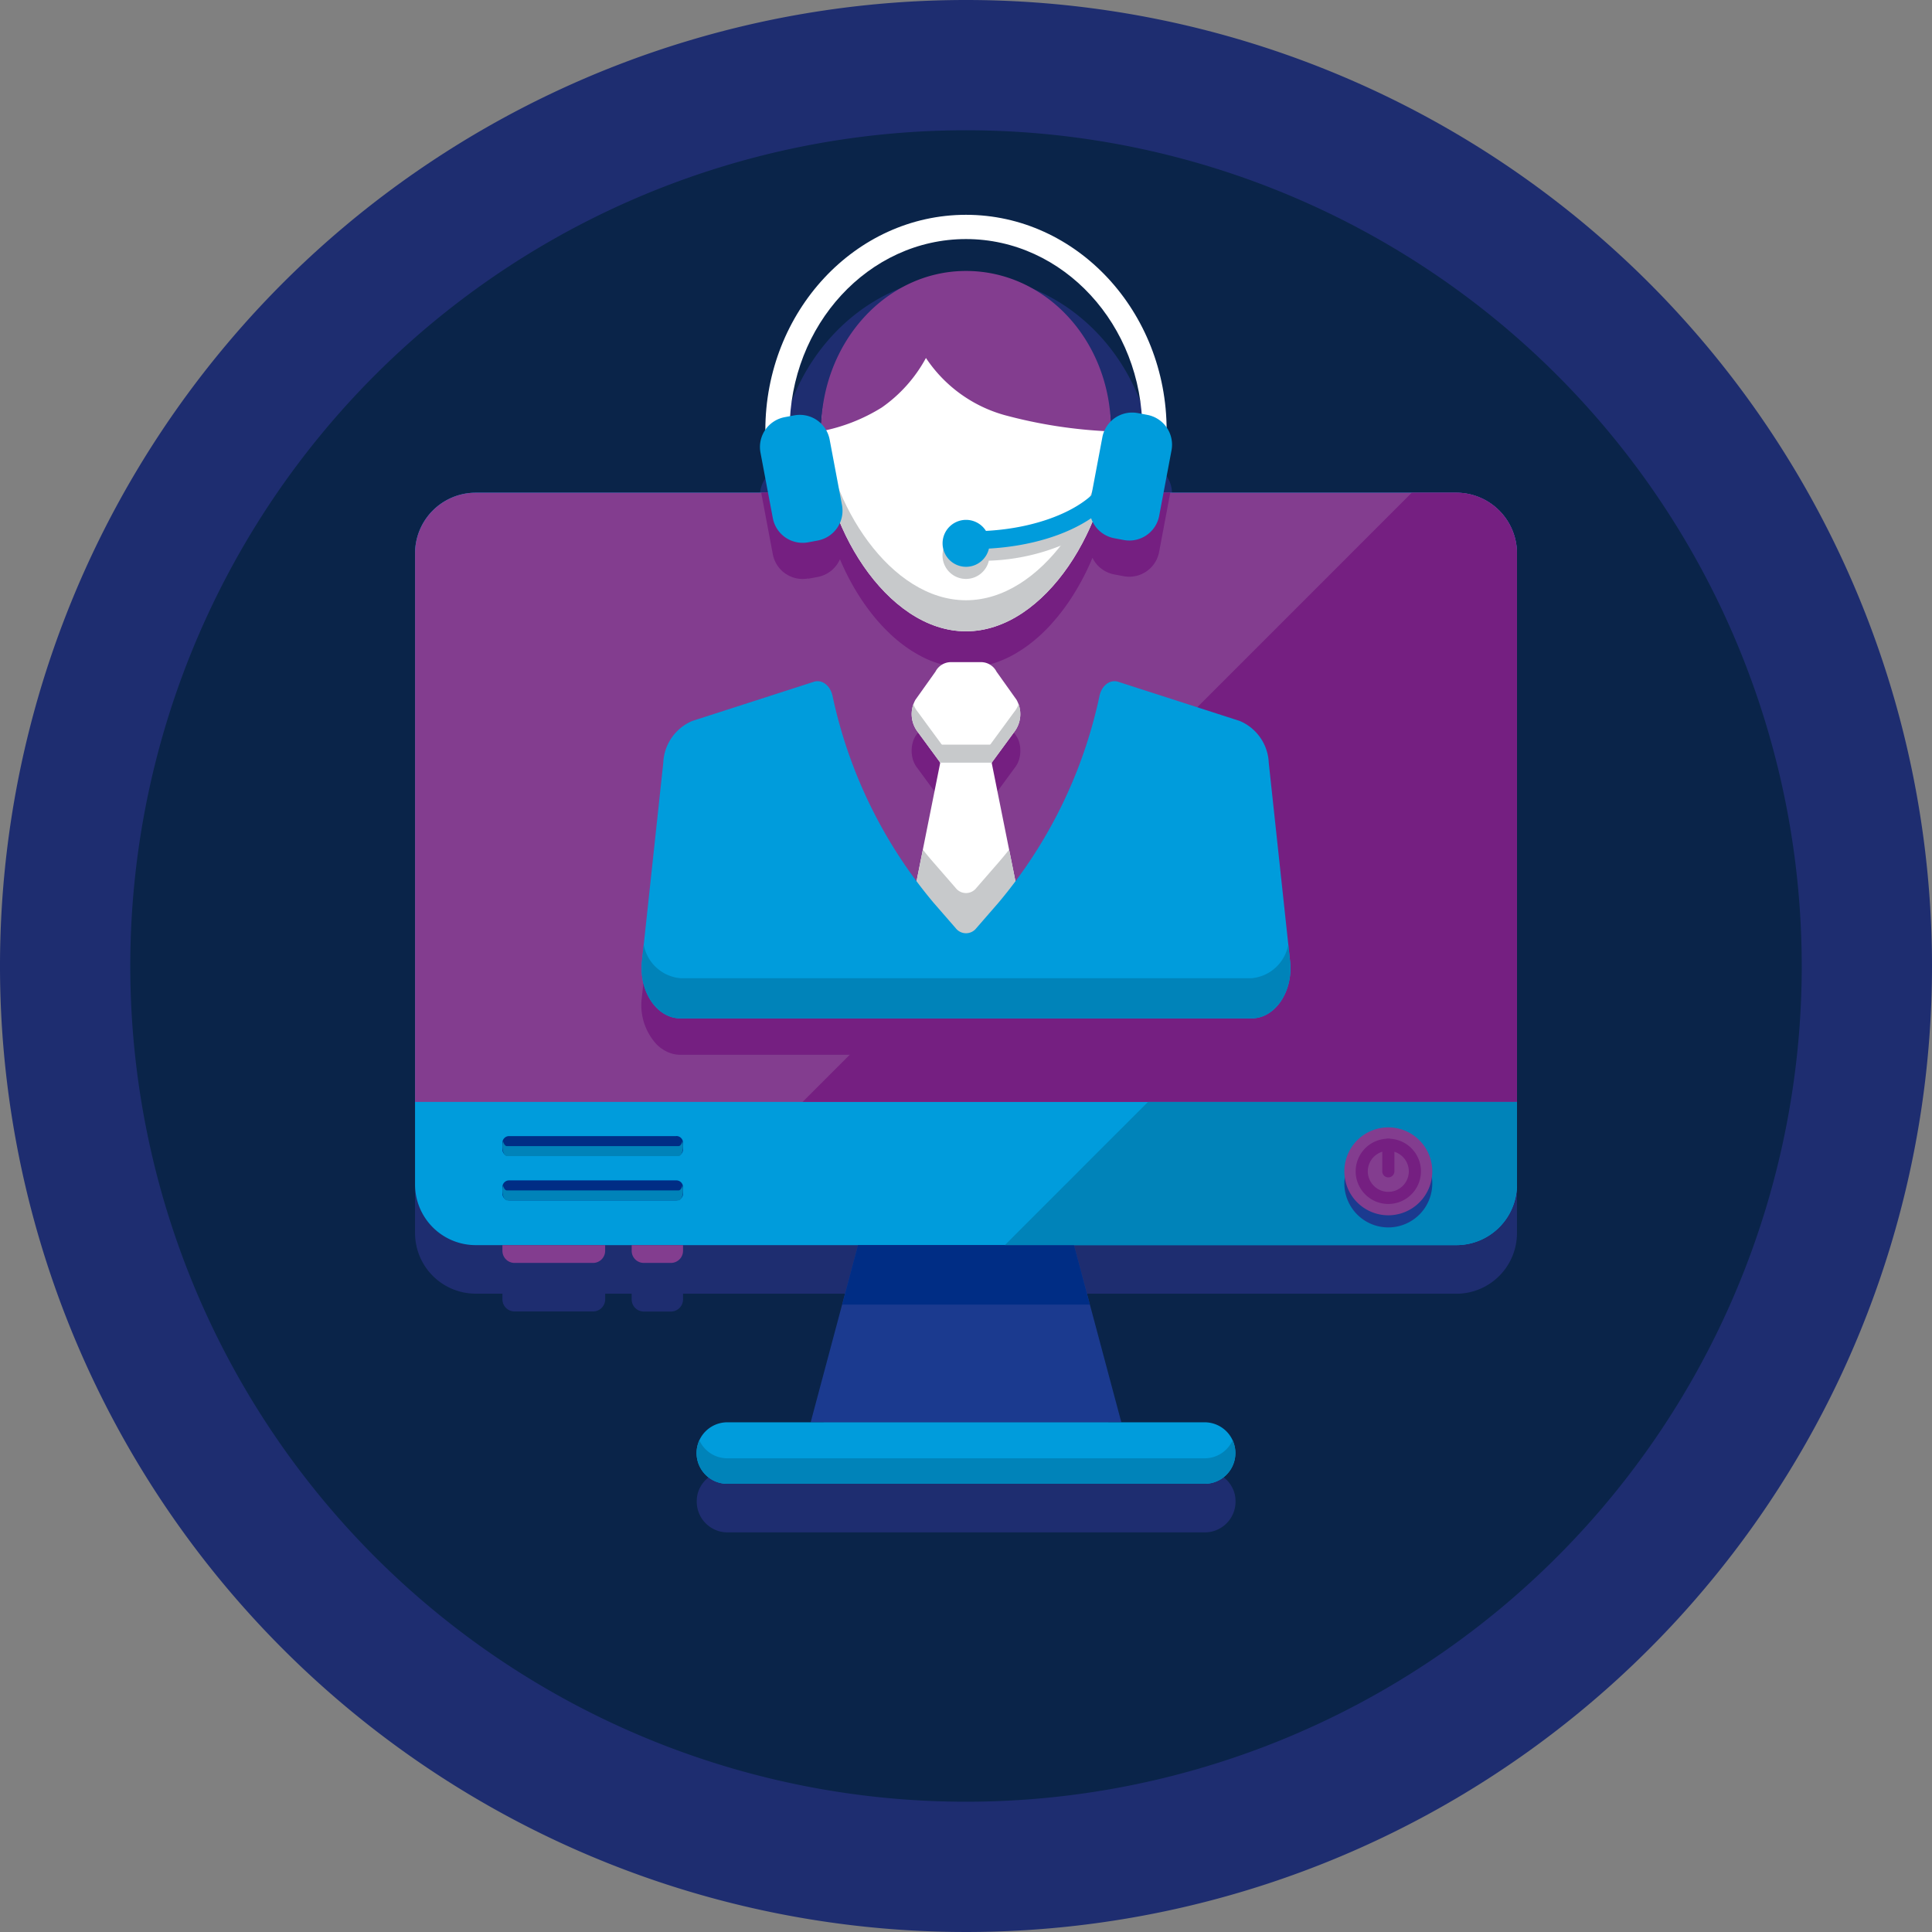 <svg id="icone_voice_IP" data-name="icone voice IP" xmlns="http://www.w3.org/2000/svg" xmlns:xlink="http://www.w3.org/1999/xlink" width="122" height="122" viewBox="0 0 122 122">
  <rect x="0" y="0" width="122" height="122" fill="#808080" stroke="none"/>
  <defs>
    <clipPath id="clip-path">
      <rect id="Rectangle_136" data-name="Rectangle 136" width="122" height="122" fill="none"/>
    </clipPath>
  </defs>
  <g id="Groupe_22" data-name="Groupe 22" clip-path="url(#clip-path)">
    <path id="Tracé_328" data-name="Tracé 328" d="M122,61A61,61,0,1,1,61,0a61,61,0,0,1,61,61" fill="#1e2d70"/>
    <path id="Tracé_329" data-name="Tracé 329" d="M159.218,106.444A52.774,52.774,0,1,1,106.443,53.67a52.774,52.774,0,0,1,52.774,52.774" transform="translate(-45.443 -45.444)" fill="#0a2449"/>
    <path id="Tracé_330" data-name="Tracé 330" d="M236.751,130.283H218.265l.5-2.675a1.916,1.916,0,0,0-1.1-2.1c-.4-6.7-5.563-12-11.876-12-6.36,0-11.554,5.381-11.886,12.154a1.916,1.916,0,0,0-1.092,2.1l.477,2.53H174.832A3.832,3.832,0,0,0,171,134.114v39.849a3.832,3.832,0,0,0,3.832,3.832h1.686v.358a.766.766,0,0,0,.766.766h4.956a.766.766,0,0,0,.766-.766V177.8h1.673v.358a.766.766,0,0,0,.766.766h1.712a.766.766,0,0,0,.766-.766V177.8h11.048l-2.989,11.188H190.72a1.946,1.946,0,0,0-1.84,1.325h0a1.909,1.909,0,0,0-.052.185l0,.015c-.013.057-.022.116-.029.175,0,.01,0,.021,0,.031a1.994,1.994,0,0,0-.011.209,1.941,1.941,0,0,0,1.941,1.941h30.142a1.941,1.941,0,0,0,1.941-1.941,1.994,1.994,0,0,0-.012-.209c0-.01,0-.021,0-.031-.007-.059-.017-.118-.029-.175l0-.015a1.909,1.909,0,0,0-.052-.185h0a1.941,1.941,0,0,0-1.84-1.325H215.6L212.611,177.8h24.14a3.832,3.832,0,0,0,3.832-3.832V134.114a3.832,3.832,0,0,0-3.832-3.832" transform="translate(-144.791 -96.104)" fill="#1e2d70"/>
    <path id="Tracé_331" data-name="Tracé 331" d="M236.751,250.513h-61.92A3.832,3.832,0,0,1,171,246.681V206.832A3.832,3.832,0,0,1,174.832,203h61.92a3.832,3.832,0,0,1,3.832,3.832v39.849a3.832,3.832,0,0,1-3.832,3.832" transform="translate(-144.791 -171.887)" fill="#009cdc"/>
    <path id="Tracé_332" data-name="Tracé 332" d="M353.618,524.188H334L336.989,513h13.64Z" transform="translate(-282.809 -434.374)" fill="#1b3a8f"/>
    <path id="Tracé_333" data-name="Tracé 333" d="M319.084,589.883H288.941a1.941,1.941,0,0,1,0-3.883h30.142a1.941,1.941,0,1,1,0,3.883" transform="translate(-243.013 -496.186)" fill="#009cdc"/>
    <path id="Tracé_334" data-name="Tracé 334" d="M319.084,594.553H288.941a1.94,1.94,0,0,1-1.765-1.137,1.939,1.939,0,0,0,1.765,2.746h30.142a1.938,1.938,0,0,0,1.765-2.746,1.94,1.94,0,0,1-1.765,1.137" transform="translate(-243.013 -502.465)" fill="#0083b9"/>
    <path id="Tracé_335" data-name="Tracé 335" d="M240.583,241.47V206.832A3.832,3.832,0,0,0,236.751,203h-61.92A3.832,3.832,0,0,0,171,206.832V241.47Z" transform="translate(-144.791 -171.887)" fill="#833d8f"/>
    <path id="Tracé_336" data-name="Tracé 336" d="M212.722,514.124h-4.956a.766.766,0,0,1-.766-.766V513h6.488v.358a.766.766,0,0,1-.766.766" transform="translate(-175.274 -434.374)" fill="#833d8f"/>
    <path id="Tracé_337" data-name="Tracé 337" d="M262.728,514.124h-1.712a.766.766,0,0,1-.766-.766V513h3.244v.358a.766.766,0,0,1-.766.766" transform="translate(-220.362 -434.374)" fill="#833d8f"/>
    <path id="Tracé_338" data-name="Tracé 338" d="M371.947,203h-2.81l-38.47,38.47h45.111V206.832A3.832,3.832,0,0,0,371.947,203" transform="translate(-279.987 -171.887)" fill="#751f81"/>
    <path id="Tracé_339" data-name="Tracé 339" d="M362.6,516.755l-1-3.755H347.96l-1,3.755Z" transform="translate(-293.78 -434.374)" fill="#002d85"/>
    <path id="Tracé_340" data-name="Tracé 340" d="M217.984,468.083H207.421a.422.422,0,0,0-.421.421v.421a.422.422,0,0,0,.421.422h10.563a.421.421,0,0,0,.421-.422V468.5a.421.421,0,0,0-.421-.421" transform="translate(-175.274 -396.342)" fill="#002d85"/>
    <path id="Tracé_341" data-name="Tracé 341" d="M218.125,470.461H207.281c-.1,0-.193-.128-.242-.316a1.266,1.266,0,0,0-.039.316c0,.349.126.632.281.632h10.844c.155,0,.281-.283.281-.632a1.266,1.266,0,0,0-.039-.316c-.049.188-.138.316-.242.316" transform="translate(-175.274 -398.088)" fill="#0083b9"/>
    <path id="Tracé_342" data-name="Tracé 342" d="M217.984,486.333H207.421a.422.422,0,0,0-.421.421v.421a.422.422,0,0,0,.421.421h10.563a.421.421,0,0,0,.421-.421v-.421a.421.421,0,0,0-.421-.421" transform="translate(-175.274 -411.795)" fill="#002d85"/>
    <path id="Tracé_343" data-name="Tracé 343" d="M218.125,488.711H207.281c-.1,0-.193-.128-.242-.316a1.267,1.267,0,0,0-.039.316c0,.349.126.632.281.632h10.844c.155,0,.281-.283.281-.632a1.267,1.267,0,0,0-.039-.316c-.049.188-.138.316-.242.316" transform="translate(-175.274 -413.54)" fill="#0083b9"/>
    <path id="Tracé_344" data-name="Tracé 344" d="M414,463.043h28.508a3.832,3.832,0,0,0,3.832-3.832V454h-23.3Z" transform="translate(-350.548 -384.417)" fill="#0083b9"/>
    <path id="Tracé_345" data-name="Tracé 345" d="M559.441,472.261a2.776,2.776,0,1,1-2.776-2.776,2.776,2.776,0,0,1,2.776,2.776" transform="translate(-468.997 -397.529)" fill="#1b3a8f"/>
    <path id="Tracé_346" data-name="Tracé 346" d="M559.441,467.261a2.776,2.776,0,1,1-2.776-2.776,2.776,2.776,0,0,1,2.776,2.776" transform="translate(-468.997 -393.295)" fill="#833d8f"/>
    <path id="Tracé_347" data-name="Tracé 347" d="M560.614,473.271a2.061,2.061,0,1,1,2.061-2.061,2.063,2.063,0,0,1-2.061,2.061m0-3.356a1.295,1.295,0,1,0,1.295,1.295,1.3,1.3,0,0,0-1.295-1.295" transform="translate(-472.946 -397.244)" fill="#751f81"/>
    <path id="Tracé_348" data-name="Tracé 348" d="M569.883,471.593a.383.383,0,0,1-.383-.383v-1.678a.383.383,0,1,1,.766,0v1.678a.383.383,0,0,1-.383.383" transform="translate(-482.215 -397.244)" fill="#751f81"/>
    <path id="Tracé_349" data-name="Tracé 349" d="M265.625,309.946a2.252,2.252,0,0,0,.235.142,1.97,1.97,0,0,0,.917.229h36.072a1.971,1.971,0,0,0,.917-.229,2.251,2.251,0,0,0,.235-.142,2.5,2.5,0,0,0,.324-.268,3.532,3.532,0,0,0,.975-2.439q0-.087,0-.175c0-.117-.01-.236-.023-.355l-.038-.355-1.308-12.179a3,3,0,0,0-1.836-2.641l-7.671-2.472c-.512-.165-1.031.224-1.178.879a30.638,30.638,0,0,1-5.3,11.74l-.4-2.017-1.1-5.5.049-.067,1.38-1.881h0a1.409,1.409,0,0,0,.117-.165l.017-.027a1.59,1.59,0,0,0,.09-.176l.013-.032a1.75,1.75,0,0,0,.068-.194l0-.013a1.88,1.88,0,0,0,.045-.214.044.044,0,0,1,0-.005,1.942,1.942,0,0,0,.019-.222c0-.006,0-.011,0-.017a1.952,1.952,0,0,0-.007-.225v0a1.852,1.852,0,0,0-.1-.452A1.648,1.648,0,0,0,288,290.2l-1.263-1.775a1.1,1.1,0,0,0-.931-.6h-1.995a1.1,1.1,0,0,0-.931.6l-1.263,1.775a1.658,1.658,0,0,0-.129.279,1.854,1.854,0,0,0-.1.452s0,0,0,0a1.963,1.963,0,0,0-.007.225c0,.006,0,.011,0,.017a1.982,1.982,0,0,0,.019.222v.005a1.88,1.88,0,0,0,.045.214l0,.013a1.737,1.737,0,0,0,.068.194l.013.032a1.6,1.6,0,0,0,.09.176l.017.027a1.463,1.463,0,0,0,.117.165h0l.753,1.026.676.921-1.506,7.512a30.637,30.637,0,0,1-5.3-11.74c-.147-.655-.667-1.043-1.178-.879l-7.671,2.472a3,3,0,0,0-1.836,2.641l-1.346,12.534a3.644,3.644,0,0,0,.952,2.969,2.489,2.489,0,0,0,.324.268" transform="translate(-223.813 -243.71)" fill="#751f81"/>
    <path id="Tracé_350" data-name="Tracé 350" d="M316.582,208.433l.6-.113a1.915,1.915,0,0,0,1.4-1.118,15.659,15.659,0,0,0,1.036,2.036q.216.356.449.695.311.452.65.869.254.312.524.6t.552.553q.094.088.19.173.287.254.588.48t.612.42q.208.13.421.244a6.16,6.16,0,0,0,2.936.779q.237,0,.471-.02t.465-.059q.231-.038.458-.1t.451-.131a6.66,6.66,0,0,0,.661-.26q.217-.1.43-.214c.115-.062.229-.128.342-.2.1-.058.191-.118.285-.18q.206-.137.406-.287.3-.226.588-.48.1-.085.19-.173.283-.263.552-.553.09-.1.178-.2.176-.2.346-.406.339-.416.65-.869.155-.226.3-.459a15.594,15.594,0,0,0,1.215-2.351,1.912,1.912,0,0,0,1.369,1.051l.6.113a1.917,1.917,0,0,0,2.239-1.529l.708-3.758H313.607l.736,3.9a1.917,1.917,0,0,0,2.239,1.529" transform="translate(-265.542 -171.888)" fill="#751f81"/>
    <path id="Tracé_351" data-name="Tracé 351" d="M382.109,277.222l-2.26,3.08a.984.984,0,0,1-1.586,0l-2.26-3.08a1.845,1.845,0,0,1-.139-2.024l1.263-1.775a1.1,1.1,0,0,1,.931-.6h1.994a1.1,1.1,0,0,1,.931.6l1.263,1.775a1.845,1.845,0,0,1-.139,2.024" transform="translate(-318.056 -231.01)" fill="#fff"/>
    <path id="Tracé_352" data-name="Tracé 352" d="M382.113,290.609l-2.26,3.08a.984.984,0,0,1-1.586,0l-2.26-3.08a1.555,1.555,0,0,1-.267-.476,1.84,1.84,0,0,0,.267,1.744l2.26,3.08a.984.984,0,0,0,1.586,0l2.26-3.08a1.84,1.84,0,0,0,.267-1.744,1.553,1.553,0,0,1-.267.476" transform="translate(-318.06 -245.665)" fill="#c7c9cb"/>
    <path id="Tracé_353" data-name="Tracé 353" d="M329.794,179.872c.308,1.492-.23,2.94-1.2,3.235s-2.011-.676-2.319-2.168.23-2.94,1.2-3.235,2.011.676,2.319,2.168" transform="translate(-276.192 -150.424)" fill="#fff"/>
    <path id="Tracé_354" data-name="Tracé 354" d="M328.593,192.951c-.972.295-2.011-.676-2.319-2.168-.024-.116-.042-.232-.056-.348a4.072,4.072,0,0,0,.056,1.329c.308,1.492,1.346,2.462,2.319,2.167.9-.272,1.423-1.524,1.259-2.887a2.145,2.145,0,0,1-1.259,1.906" transform="translate(-276.194 -161.249)" fill="#c7c9cb"/>
    <path id="Tracé_355" data-name="Tracé 355" d="M445.793,179.872c-.308,1.492.23,2.94,1.2,3.235s2.011-.676,2.319-2.168-.23-2.94-1.2-3.235-2.011.676-2.319,2.168" transform="translate(-377.395 -150.424)" fill="#fff"/>
    <path id="Tracé_356" data-name="Tracé 356" d="M449.317,190.784c-.308,1.492-1.346,2.462-2.319,2.168a2.146,2.146,0,0,1-1.259-1.907c-.165,1.363.362,2.615,1.259,2.887.972.295,2.011-.676,2.319-2.168a4.072,4.072,0,0,0,.056-1.328c-.014.115-.032.231-.056.348" transform="translate(-377.397 -161.249)" fill="#c7c9cb"/>
    <path id="Tracé_357" data-name="Tracé 357" d="M340.673,102.109H339.14c0-6.659-5-12.077-11.138-12.077s-11.137,5.418-11.137,12.077h-1.533c0-7.5,5.684-13.609,12.67-13.609s12.67,6.105,12.67,13.609" transform="translate(-267.003 -74.936)" fill="#fff"/>
    <path id="Tracé_358" data-name="Tracé 358" d="M356.585,123.074c0,5.591-4.1,12.43-9.153,12.43s-9.153-6.839-9.153-12.43,4.1-10.123,9.153-10.123,9.153,4.532,9.153,10.123" transform="translate(-286.432 -95.639)" fill="#fff"/>
    <path id="Tracé_359" data-name="Tracé 359" d="M347.432,184.116c-4.76,0-8.67-6.062-9.111-11.438q-.041.478-.042.969c0,5.591,4.1,12.43,9.153,12.43s9.153-6.839,9.153-12.43c0-.327-.015-.65-.042-.969-.441,5.375-4.352,11.438-9.111,11.438" transform="translate(-286.432 -146.212)" fill="#c7c9cb"/>
    <path id="Tracé_360" data-name="Tracé 360" d="M378.478,314.867h-8.629L373,299.124h2.319Z" transform="translate(-313.163 -253.278)" fill="#fff"/>
    <path id="Tracé_361" data-name="Tracé 361" d="M378.478,358.009l-1.59-7.934q-.336.421-.686.826l-1.387,1.595a.823.823,0,0,1-1.3,0l-1.387-1.595q-.351-.4-.686-.825l-1.59,7.934Z" transform="translate(-313.164 -296.421)" fill="#c7c9cb"/>
    <path id="Tracé_362" data-name="Tracé 362" d="M344.911,117.156a8.8,8.8,0,0,0,4.94,3.6,30.375,30.375,0,0,0,6.74,1.036c.054-5.64-4.064-10.132-9.152-10.132-5.054,0-9.152,4.532-9.152,10.122a11.214,11.214,0,0,0,3.834-1.5,9.067,9.067,0,0,0,2.79-3.13" transform="translate(-286.439 -94.55)" fill="#833d8f"/>
    <rect id="Rectangle_135" data-name="Rectangle 135" width="3.247" height="1.138" transform="translate(59.376 47.022)" fill="#c7c9cb"/>
    <path id="Tracé_363" data-name="Tracé 363" d="M303.932,285.808a3,3,0,0,0-1.836-2.641l-7.671-2.472c-.512-.165-1.031.224-1.178.879a29.971,29.971,0,0,1-6.395,13.086l-1.387,1.595a.823.823,0,0,1-1.3,0l-1.387-1.595a29.973,29.973,0,0,1-6.395-13.086c-.147-.655-.667-1.043-1.178-.879l-7.671,2.472a3,3,0,0,0-1.836,2.641l-1.346,12.534c-.2,1.906.94,3.607,2.428,3.607h36.072c1.488,0,2.633-1.7,2.428-3.607Z" transform="translate(-223.814 -237.642)" fill="#009cdc"/>
    <path id="Tracé_364" data-name="Tracé 364" d="M305.164,389.157a2.591,2.591,0,0,1-2.315,2.126H266.777a2.591,2.591,0,0,1-2.315-2.126l-.113,1.056c-.2,1.906.94,3.607,2.428,3.607h36.072c1.488,0,2.633-1.7,2.428-3.607Z" transform="translate(-223.813 -329.512)" fill="#0083b9"/>
    <path id="Tracé_365" data-name="Tracé 365" d="M398.375,204.374c-1.075,1.586-3.94,2.793-7.307,2.966a1.481,1.481,0,1,0,.189,1.116,13.306,13.306,0,0,0,6.239-1.775,16.082,16.082,0,0,0,.879-2.308" transform="translate(-328.815 -173.05)" fill="#c7c9cb"/>
    <path id="Tracé_366" data-name="Tracé 366" d="M391.3,215.674a1.482,1.482,0,1,1-1.482-1.482,1.482,1.482,0,0,1,1.482,1.482" transform="translate(-328.815 -181.364)" fill="#009cdc"/>
    <path id="Tracé_367" data-name="Tracé 367" d="M397.621,192.815a.562.562,0,1,1,0-1.123c4.66,0,8.6-2,8.6-4.358a.562.562,0,0,1,1.123,0c0,3.074-4.27,5.482-9.721,5.482" transform="translate(-336.203 -158.146)" fill="#009cdc"/>
    <path id="Tracé_368" data-name="Tracé 368" d="M451.036,178.029l-.6-.113a1.917,1.917,0,0,1-1.529-2.239l.779-4.134a1.917,1.917,0,0,1,2.239-1.529l.6.113a1.917,1.917,0,0,1,1.529,2.239l-.779,4.134a1.917,1.917,0,0,1-2.239,1.529" transform="translate(-380.076 -143.929)" fill="#009cdc"/>
    <path id="Tracé_369" data-name="Tracé 369" d="M316.156,178.976l.6-.113a1.917,1.917,0,0,0,1.529-2.239l-.779-4.134a1.917,1.917,0,0,0-2.239-1.529l-.6.113a1.917,1.917,0,0,0-1.529,2.239l.779,4.134a1.917,1.917,0,0,0,2.239,1.529" transform="translate(-265.116 -144.731)" fill="#009cdc"/>
  </g>
</svg>
